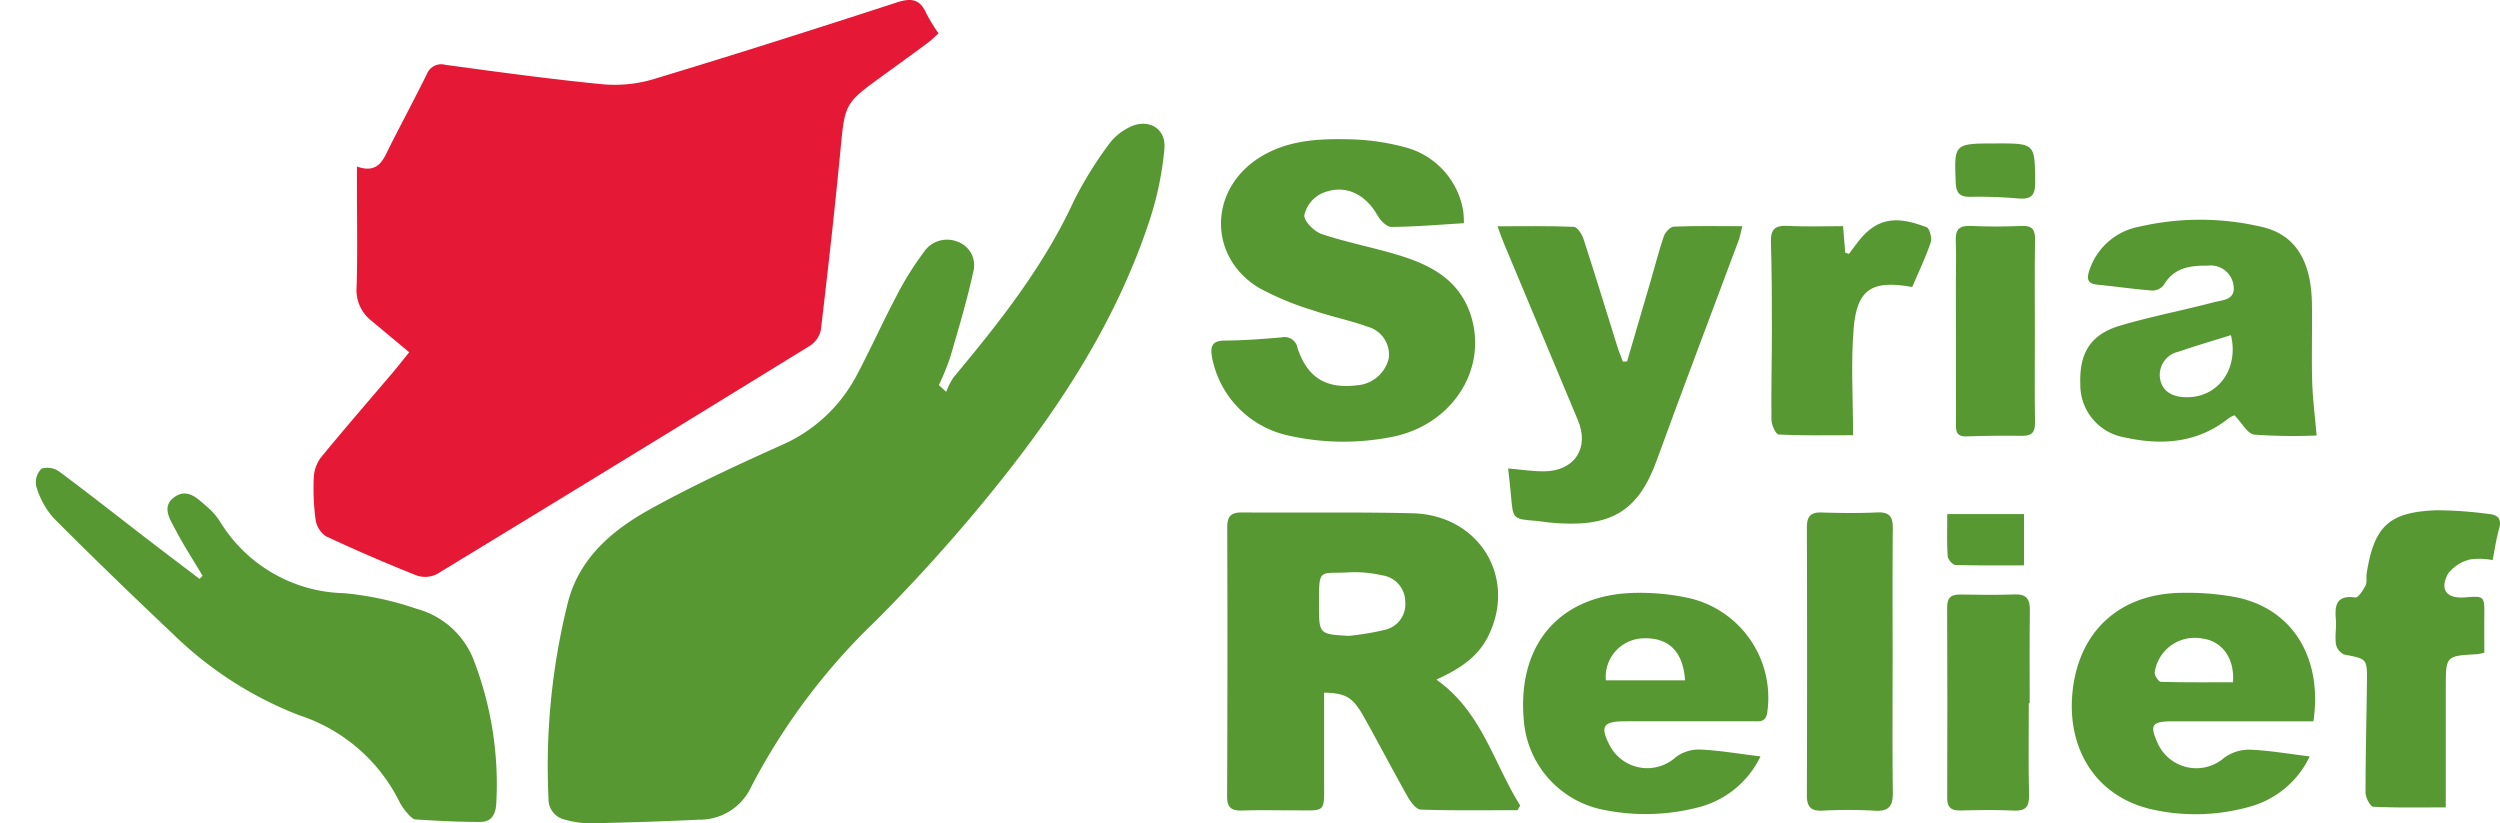 <svg xmlns="http://www.w3.org/2000/svg" xmlns:xlink="http://www.w3.org/1999/xlink" width="214.503" height="70.644" viewBox="0 0 214.503 70.644">
  <defs>
    <clipPath id="clip-path">
      <rect id="Rectangle_1" data-name="Rectangle 1" width="214.503" height="70.644" fill="none"/>
    </clipPath>
  </defs>
  <g id="Group_1" data-name="Group 1" clip-path="url(#clip-path)">
    <path id="Path_1" data-name="Path 1" d="M29.431,30.224c-1.12-.935-2.2-1.837-3.283-2.739a3.316,3.316,0,0,1-1.228-2.866c.085-2.913.028-5.829.028-8.745V14.289c1.916.677,2.293-.695,2.873-1.828,1.03-2.027,2.1-4.035,3.11-6.07a1.335,1.335,0,0,1,1.621-.826c4.462.606,8.926,1.219,13.407,1.658A11.662,11.662,0,0,0,50.367,6.8c7-2.115,13.974-4.335,20.932-6.6,1.231-.4,1.968-.264,2.5.944A14.414,14.414,0,0,0,74.85,2.865c-.314.279-.593.564-.91.8-1.279.948-2.569,1.885-3.86,2.819-3.32,2.4-3.263,2.406-3.656,6.5-.489,5.117-1.066,10.226-1.673,15.331a2.144,2.144,0,0,1-.929,1.345q-15.98,9.849-32.019,19.6a2.246,2.246,0,0,1-1.749.11q-3.928-1.565-7.761-3.356a2.082,2.082,0,0,1-.892-1.425,19.671,19.671,0,0,1-.152-3.675,3.066,3.066,0,0,1,.639-1.7c2.02-2.463,4.112-4.87,6.177-7.3.346-.408.674-.833,1.366-1.69" transform="translate(5.678 0)" fill="#e51835"/>
    <path id="Path_2" data-name="Path 2" d="M71.263,31.377a6.015,6.015,0,0,1,.626-1.24c3.942-4.727,7.751-9.529,10.347-15.186A33.512,33.512,0,0,1,85.244,10.1,4.769,4.769,0,0,1,86.9,8.716c1.621-.867,3.247,0,3.084,1.806a27.8,27.8,0,0,1-1.257,6.092c-3.043,9.278-8.439,17.2-14.607,24.627-2.819,3.393-5.8,6.67-8.914,9.793A54.435,54.435,0,0,0,54.524,65.278a4.852,4.852,0,0,1-4.483,2.809c-3.136.155-6.274.246-9.415.313a8.011,8.011,0,0,1-2.013-.3,1.8,1.8,0,0,1-1.475-1.863,57.849,57.849,0,0,1,1.695-16.906c1-3.735,3.8-6.09,6.976-7.857,3.611-2.006,7.378-3.747,11.149-5.449A13.273,13.273,0,0,0,63.507,30.1c1.2-2.249,2.24-4.574,3.426-6.826a26.242,26.242,0,0,1,2.359-3.813,2.4,2.4,0,0,1,2.876-.99,2.145,2.145,0,0,1,1.406,2.644c-.536,2.469-1.269,4.9-1.977,7.326a23.524,23.524,0,0,1-.962,2.361c.208.193.418.384.629.577" transform="translate(9.924 2.242)" fill="#579832"/>
    <path id="Path_3" data-name="Path 3" d="M16.738,40.942c-.782-1.314-1.621-2.6-2.33-3.955-.461-.886-1.236-1.99-.085-2.806s2.034.191,2.854.882A5.974,5.974,0,0,1,18.239,36.3a12.817,12.817,0,0,0,10.648,6.131,26.71,26.71,0,0,1,6.235,1.346,7.284,7.284,0,0,1,4.986,4.687A29.567,29.567,0,0,1,41.93,60.515c-.057.96-.463,1.534-1.342,1.539-1.859.011-3.718-.094-5.572-.209-.256-.016-.527-.324-.726-.555a4.654,4.654,0,0,1-.692-1.013,14.64,14.64,0,0,0-8.56-7.368A31.945,31.945,0,0,1,14.2,45.937c-3.473-3.282-6.909-6.6-10.277-9.985a7.151,7.151,0,0,1-1.463-2.7,1.655,1.655,0,0,1,.463-1.513,1.755,1.755,0,0,1,1.536.275c2.595,1.927,5.131,3.932,7.693,5.9,1.432,1.1,2.879,2.193,4.32,3.289l.262-.262" transform="translate(0.648 8.466)" fill="#579832"/>
    <path id="Path_4" data-name="Path 4" d="M103.664,16.631c-2.16.127-4.194.305-6.227.318-.4,0-.943-.562-1.186-.995-1.075-1.9-2.9-2.734-4.818-1.861a2.735,2.735,0,0,0-1.456,1.849c-.038.52.847,1.4,1.492,1.62,2.15.717,4.391,1.145,6.562,1.8,2.782.84,5.256,2.131,6.23,5.173,1.493,4.663-1.662,9.5-6.889,10.454a21.352,21.352,0,0,1-9.068-.213,8.49,8.49,0,0,1-6.258-6.7c-.142-.866.014-1.369,1.082-1.375,1.633-.008,3.27-.136,4.9-.274a1.128,1.128,0,0,1,1.368.929c.849,2.543,2.46,3.506,5.112,3.18a3.019,3.019,0,0,0,2.715-2.328A2.489,2.489,0,0,0,95.376,25.5c-1.531-.553-3.15-.867-4.686-1.407a24.283,24.283,0,0,1-4.631-1.93c-4.308-2.624-4.292-8.3-.06-11.081,2.366-1.554,5.057-1.715,7.747-1.652a19.855,19.855,0,0,1,4.836.673,6.8,6.8,0,0,1,5.017,5.414,7.154,7.154,0,0,1,.066,1.11" transform="translate(21.937 2.521)" fill="#579832"/>
    <path id="Path_5" data-name="Path 5" d="M102.28,36.1c1.11.094,2.086.251,3.065.247,2.625-.01,3.927-1.986,2.931-4.368q-3.187-7.607-6.367-15.217c-.171-.4-.308-.819-.537-1.441,2.3,0,4.425-.042,6.543.048.3.013.7.624.83,1.029,1,3.064,1.936,6.146,2.9,9.221.139.445.322.877.484,1.314l.359-.018q1.019-3.483,2.042-6.968c.369-1.264.688-2.544,1.117-3.786.12-.34.55-.8.854-.811,1.9-.074,3.8-.037,5.871-.037-.131.52-.183.863-.3,1.183-2.346,6.3-4.742,12.581-7.037,18.9-1.625,4.476-4.024,5.857-9.257,5.339-.364-.035-.722-.108-1.086-.137-2-.156-1.99-.153-2.161-2.118-.058-.72-.148-1.437-.25-2.383" transform="translate(27.118 4.094)" fill="#579832"/>
    <path id="Path_6" data-name="Path 6" d="M161.093,33.388a48.007,48.007,0,0,1-5.34-.074c-.576-.063-1.051-.987-1.7-1.658a1.808,1.808,0,0,0-.521.27c-2.691,2.133-5.761,2.322-8.928,1.62a4.567,4.567,0,0,1-3.78-4.553c-.1-2.683.878-4.287,3.43-5.038,2.645-.782,5.372-1.3,8.042-2.005.711-.189,1.832-.176,1.681-1.374a1.978,1.978,0,0,0-2.225-1.761c-1.507-.018-2.9.167-3.771,1.663a1.238,1.238,0,0,1-.981.473c-1.583-.122-3.155-.351-4.734-.508-.894-.089-.883-.582-.659-1.245a5.574,5.574,0,0,1,4.335-3.74,23.074,23.074,0,0,1,10.405.02c2.854.634,4.282,2.82,4.348,6.559.038,2.23-.039,4.462.022,6.69.041,1.48.234,2.956.382,4.661m-7.353-8.613c-1.569.492-3.038.918-4.483,1.42a2.036,2.036,0,0,0-1.591,2.355c.236,1.233,1.307,1.577,2.408,1.553,2.624-.057,4.354-2.486,3.666-5.327" transform="translate(37.67 3.979)" fill="#579832"/>
    <path id="Path_7" data-name="Path 7" d="M132,20.634c-3.455-.624-4.748.188-5.024,3.581-.243,2.972-.049,5.98-.049,9.138-2.34,0-4.365.042-6.386-.058-.236-.011-.607-.811-.616-1.25-.035-2.591.039-5.183.039-7.775,0-2.5-.009-5-.085-7.5-.033-1.079.35-1.435,1.423-1.377,1.573.084,3.152.022,4.768.022.071.88.128,1.574.183,2.269.108.039.212.079.314.118.25-.33.5-.658.742-.987,1.815-2.427,3.748-2.127,5.927-1.309.26.1.478.938.352,1.312-.432,1.281-1.028,2.51-1.588,3.82" transform="translate(32.068 3.989)" fill="#579832"/>
    <path id="Path_8" data-name="Path 8" d="M139.177,24.4c0,2.591-.024,5.182.014,7.772.014.825-.279,1.141-1.1,1.132-1.588-.019-3.183-.009-4.771.049-1.036.038-.91-.672-.91-1.289q-.017-5.932-.009-11.863c0-1.227.042-2.456-.01-3.681-.038-.962.35-1.268,1.288-1.224,1.451.067,2.911.065,4.363,0,.919-.039,1.165.324,1.151,1.193-.044,2.635-.016,5.272-.016,7.908" transform="translate(35.416 4.09)" fill="#579832"/>
    <path id="Path_9" data-name="Path 9" d="M135.864,9.708c3.37,0,3.316,0,3.349,3.361.011,1.224-.454,1.455-1.536,1.354a40.4,40.4,0,0,0-4.071-.133c-.875.006-1.17-.337-1.208-1.2-.139-3.379-.166-3.378,3.467-3.378" transform="translate(35.407 2.597)" fill="#579832"/>
    <path id="Path_10" data-name="Path 10" d="M107.968,60.234c-2.761,0-5.523.043-8.278-.048-.385-.013-.858-.619-1.1-1.055-1.3-2.294-2.512-4.639-3.808-6.936-.947-1.674-1.54-2-3.393-2.046q0,3.736,0,7.471c0,2.941.222,2.622-2.649,2.63-1.458,0-2.917-.037-4.372.014-.913.032-1.309-.234-1.3-1.227q.049-11.545.011-23.088c0-.965.352-1.269,1.279-1.261,4.875.039,9.75-.047,14.618.071,5.752.141,9.011,5.568,6.468,10.6-.913,1.8-2.515,2.8-4.424,3.672,3.893,2.731,4.908,7.168,7.2,10.808l-.241.4M93.531,45.274a22.5,22.5,0,0,0,3.188-.542,2.249,2.249,0,0,0,1.631-2.4,2.291,2.291,0,0,0-2-2.251,10.492,10.492,0,0,0-2.7-.26c-2.712.177-2.7-.512-2.7,2.794.005,2.522,0,2.522,2.578,2.664" transform="translate(22.22 9.28)" fill="#579832"/>
    <path id="Path_11" data-name="Path 11" d="M123.47,54.168a8.138,8.138,0,0,1-5.169,4.323,18.052,18.052,0,0,1-8.245.267,8.494,8.494,0,0,1-6.9-7.793c-.558-6.611,3.3-10.866,9.921-10.835a19.451,19.451,0,0,1,4.445.493,8.773,8.773,0,0,1,6.532,9.75c-.124.927-.73.773-1.3.774-3.644.01-7.288,0-10.932.006-1.891,0-2.148.456-1.233,2.169a3.638,3.638,0,0,0,5.621.9,3.349,3.349,0,0,1,2.05-.649c1.673.076,3.339.364,5.211.592M110.2,47.639h6.8c-.172-2.5-1.422-3.7-3.63-3.606a3.312,3.312,0,0,0-3.166,3.606" transform="translate(27.581 10.736)" fill="#579832"/>
    <path id="Path_12" data-name="Path 12" d="M160.974,51.154c-4.074,0-8.075,0-12.078,0-1.813,0-2.006.317-1.236,1.971a3.632,3.632,0,0,0,5.657,1.16,3.635,3.635,0,0,1,2.176-.7c1.669.062,3.335.359,5.166.581a8.047,8.047,0,0,1-5,4.273,17.135,17.135,0,0,1-8.5.281c-5.1-1.146-7.5-5.576-6.793-10.571.714-5.056,4.313-8.021,9.439-8.02a22.409,22.409,0,0,1,4.6.392c4.948,1.044,7.354,5.379,6.572,10.633m-6.9-3.353c.153-2.094-.965-3.563-2.69-3.757a3.46,3.46,0,0,0-4.029,2.922c-.028.259.338.793.532.8,2.067.06,4.136.037,6.187.037" transform="translate(37.517 10.736)" fill="#579832"/>
    <path id="Path_13" data-name="Path 13" d="M170.859,46.767a5.821,5.821,0,0,1-.629.127c-2.673.142-2.673.142-2.673,2.885V60.037c-2.166,0-4.2.044-6.225-.056-.25-.011-.659-.785-.659-1.205-.006-3.184.087-6.368.12-9.552.019-1.957-.009-1.925-1.944-2.3a1.25,1.25,0,0,1-.716-.889c-.1-.712.054-1.458-.011-2.179-.109-1.252.12-2.039,1.668-1.832.252.034.676-.617.883-1.023.147-.3.038-.711.1-1.066.648-4.04,1.911-5.236,5.979-5.392a34.9,34.9,0,0,1,4.483.316c.744.067,1.157.383.9,1.261-.248.861-.369,1.759-.56,2.7a5.789,5.789,0,0,0-1.928-.057,3.417,3.417,0,0,0-1.9,1.224c-.743,1.4-.106,2.159,1.477,2.029,1.64-.133,1.659-.11,1.64,1.574-.01,1.038,0,2.076,0,3.175" transform="translate(42.294 9.238)" fill="#579832"/>
    <path id="Path_14" data-name="Path 14" d="M129.669,47.5c0,3.733-.03,7.464.019,11.2.014,1.153-.314,1.659-1.553,1.581a40.413,40.413,0,0,0-4.5-.005c-1.047.049-1.326-.387-1.323-1.361q.036-11.468,0-22.938c0-.932.305-1.314,1.265-1.283,1.592.052,3.188.066,4.776-.005,1.039-.047,1.342.36,1.332,1.346-.035,3.823-.014,7.647-.014,11.47" transform="translate(32.72 9.278)" fill="#579832"/>
    <path id="Path_15" data-name="Path 15" d="M138.814,49.566c0,2.64-.041,5.28.022,7.918.025,1.042-.35,1.347-1.347,1.3-1.5-.071-3-.044-4.5-.009-.779.02-1.179-.2-1.176-1.063q.029-8.193-.005-16.385c0-.87.393-1.093,1.161-1.08,1.548.023,3.1.048,4.643-.009,1.063-.041,1.307.468,1.293,1.411-.036,2.639-.014,5.278-.014,7.917Z" transform="translate(35.259 10.764)" fill="#579832"/>
    <path id="Path_16" data-name="Path 16" d="M138.4,39.2c-2,0-3.944.027-5.886-.034-.24-.008-.648-.478-.664-.753-.076-1.167-.033-2.344-.033-3.616H138.4Z" transform="translate(35.261 9.309)" fill="#579832"/>
  </g>
</svg>
